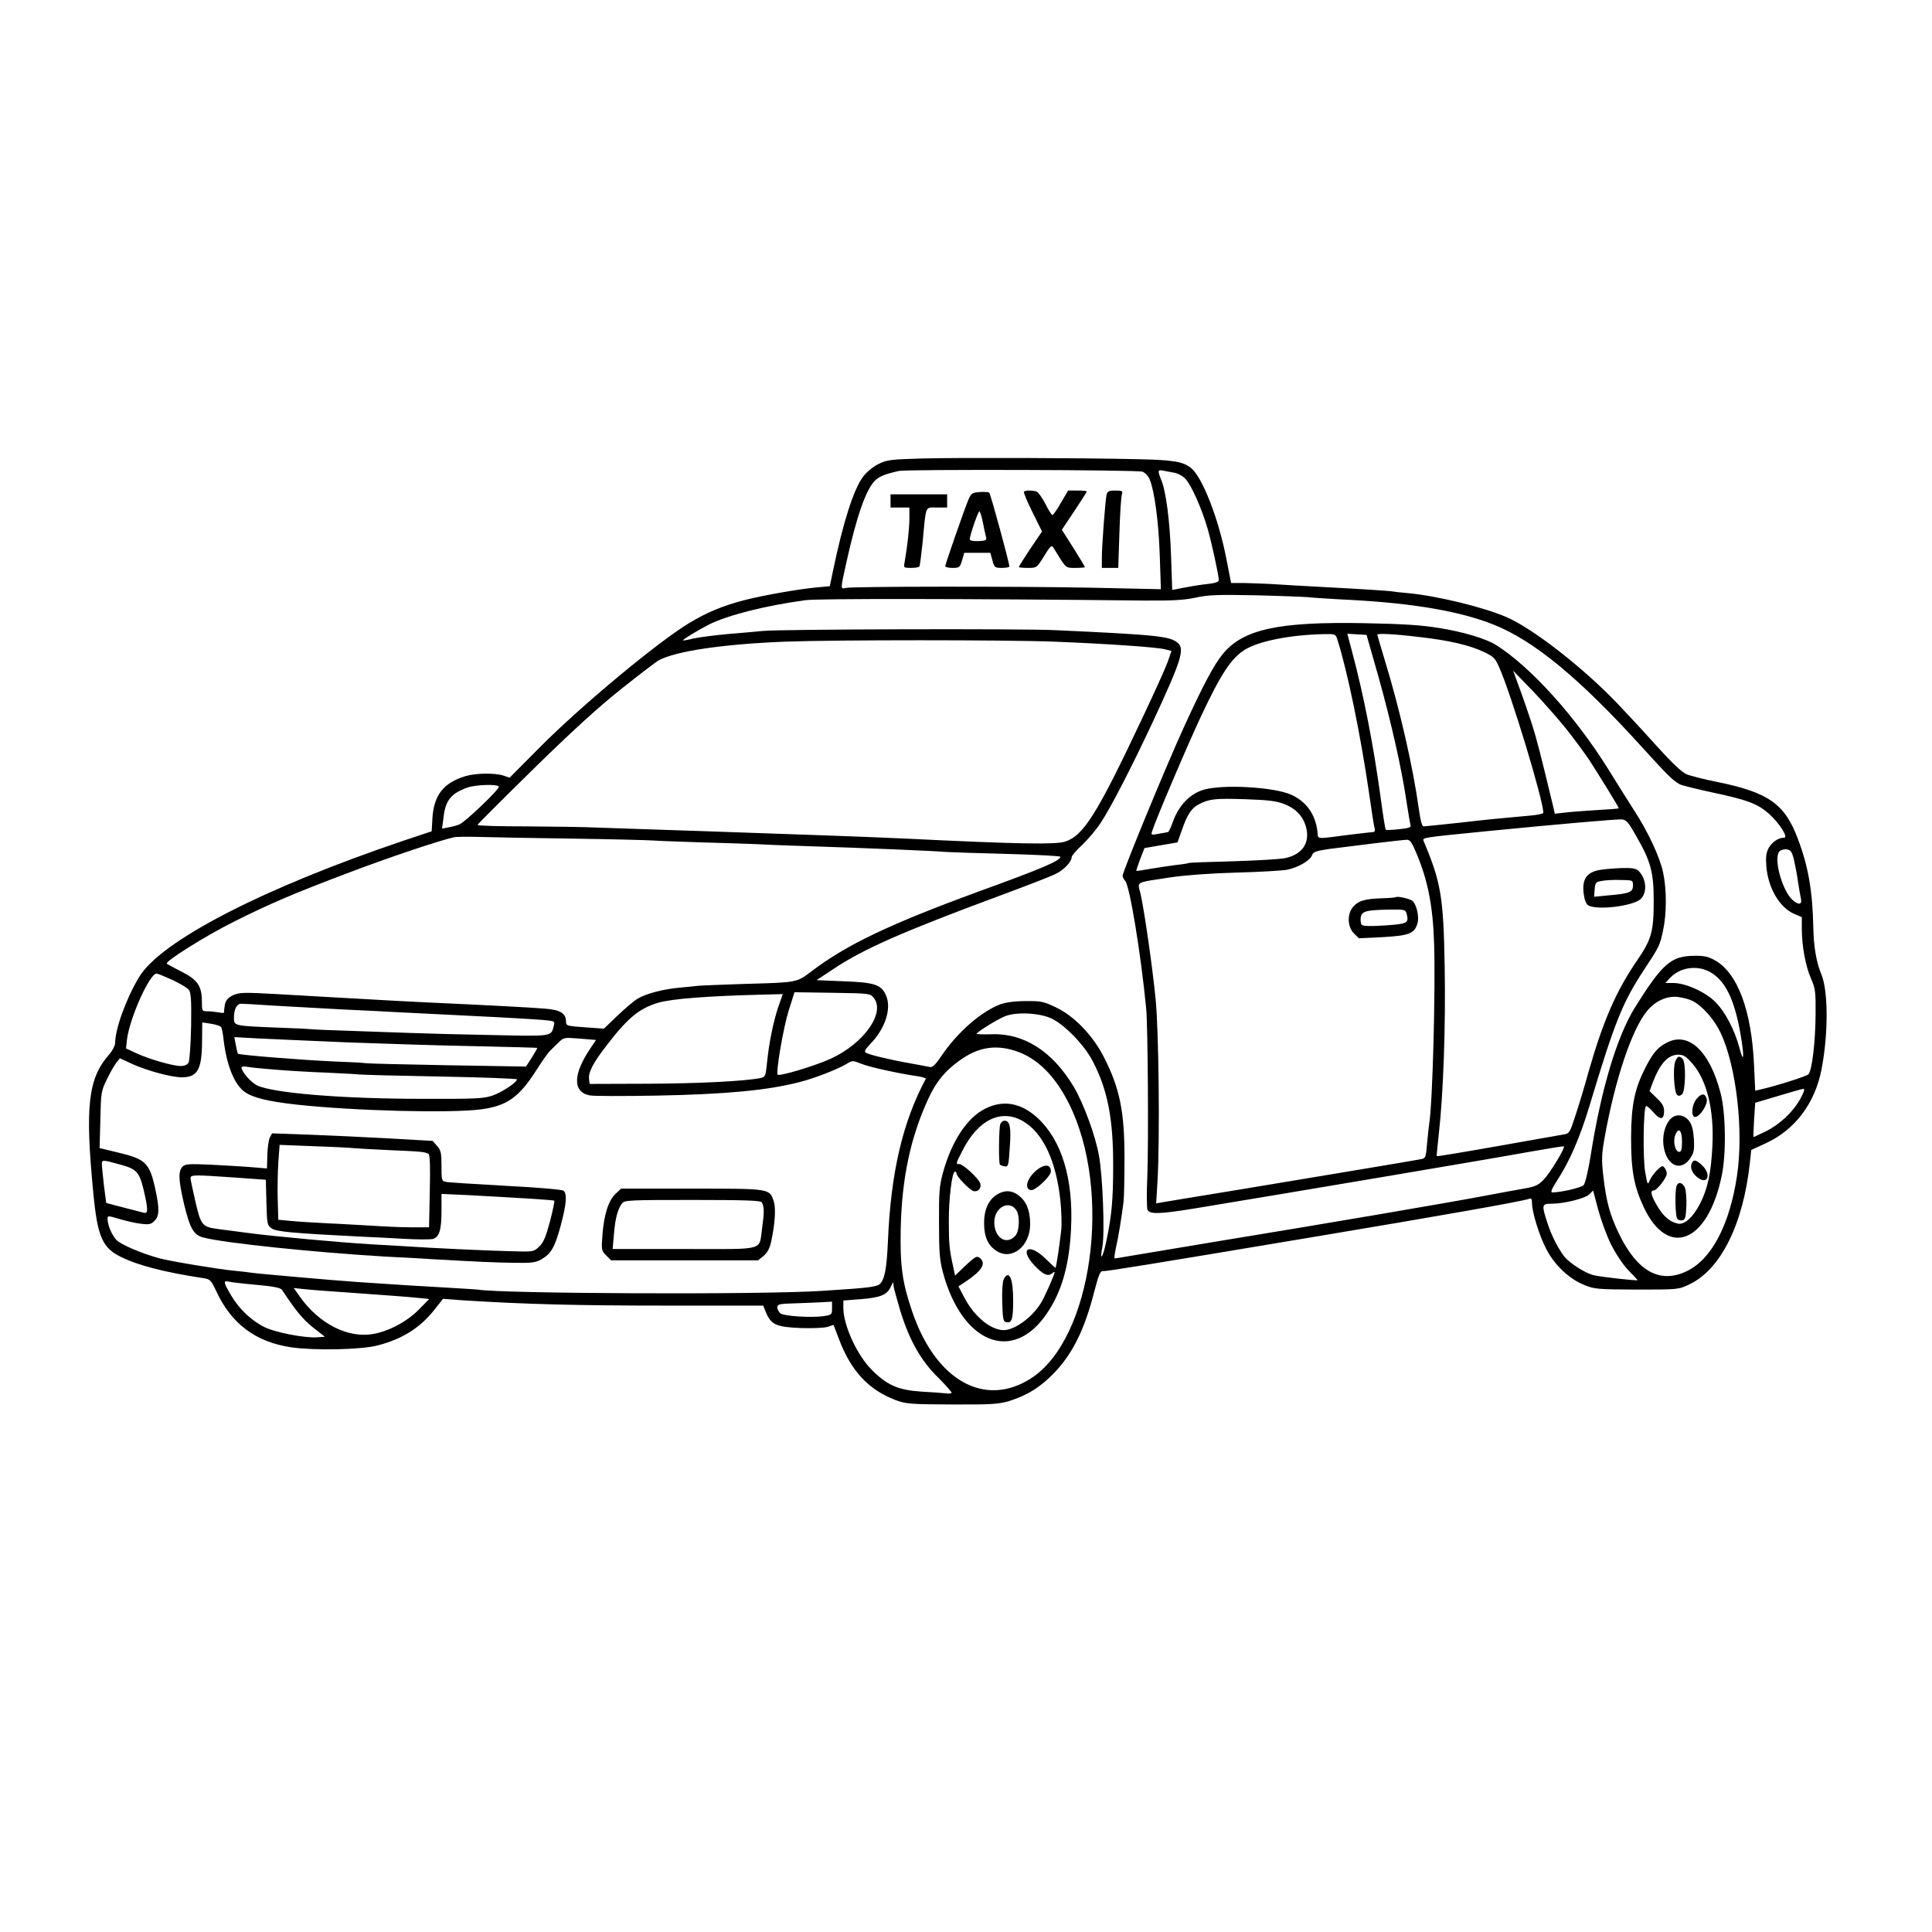 <?xml version="1.0" standalone="no"?>
<!DOCTYPE svg PUBLIC "-//W3C//DTD SVG 20010904//EN"
 "http://www.w3.org/TR/2001/REC-SVG-20010904/DTD/svg10.dtd">
<svg version="1.0" xmlns="http://www.w3.org/2000/svg"
 width="1024pt" height="1024pt" viewBox="0 0 1024 1024"
 preserveAspectRatio="xMidYMid meet">
<g transform="translate(0,1024) scale(0.1,-0.1)"
fill="#000000" stroke="none">
<path d="M4890 7810 c-172 -5 -189 -7 -235 -30 -28 -14 -63 -43 -80 -66 -50
-65 -107 -244 -160 -500 l-17 -81 -75 -7 c-93 -9 -272 -40 -378 -67 -112 -29
-197 -64 -290 -120 -167 -100 -574 -439 -789 -655 l-165 -166 -32 11 c-45 15
-147 14 -203 -3 -115 -35 -166 -100 -174 -221 l-4 -71 -147 -49 c-746 -252
-1289 -532 -1404 -724 -70 -117 -126 -274 -127 -350 0 -13 -13 -38 -29 -57
-115 -130 -131 -275 -86 -742 22 -227 48 -286 146 -334 94 -46 230 -81 440
-113 32 -5 38 -11 64 -66 80 -175 210 -272 398 -300 126 -18 371 -13 459 10
131 34 226 94 302 191 l44 56 108 -8 c324 -21 613 -28 1075 -28 l514 0 16 -39
c27 -63 56 -75 186 -80 62 -2 126 1 142 7 l29 10 27 -71 c63 -170 156 -272
300 -327 56 -21 76 -23 300 -24 207 -1 248 2 300 17 100 31 170 75 243 151 99
104 161 231 212 431 24 92 32 110 47 108 17 -2 249 36 1068 173 749 125 1155
197 1189 210 12 5 16 -1 16 -23 0 -48 39 -174 77 -246 44 -84 122 -157 201
-188 53 -22 72 -23 277 -24 219 0 220 0 278 27 167 79 287 319 322 648 l7 65
76 35 c156 71 263 214 297 395 36 188 35 411 -1 500 -27 64 -41 147 -43 247
-4 194 -26 325 -82 472 -69 185 -156 246 -425 301 -71 14 -146 33 -166 42 -25
11 -78 61 -160 152 -67 75 -161 176 -208 225 -181 189 -446 395 -585 455 -119
52 -364 112 -520 127 -38 3 -79 8 -90 10 -11 2 -144 11 -295 19 -151 8 -309
17 -350 20 -41 2 -104 4 -140 5 l-65 0 -24 123 c-41 215 -128 439 -189 487
-42 33 -91 42 -277 46 -296 7 -947 9 -1145 4z m1165 -70 c15 -6 32 -24 39 -42
25 -61 47 -222 53 -402 l6 -179 -364 8 c-409 8 -1271 7 -1306 -1 -29 -8 -29
-8 3 135 54 243 102 382 150 432 23 24 57 37 129 53 45 9 1265 6 1290 -4z
m166 -5 c20 -3 47 -17 62 -33 30 -31 85 -153 116 -259 21 -69 61 -254 61 -278
0 -9 -20 -16 -57 -20 -32 -3 -88 -12 -124 -19 l-66 -13 -6 176 c-6 188 -27
347 -52 407 -20 49 -19 55 8 50 12 -3 38 -7 58 -11z m709 -660 c25 -3 131 -10
235 -15 329 -18 574 -60 750 -130 215 -85 457 -285 788 -650 140 -154 164
-177 202 -198 11 -5 87 -24 170 -42 189 -40 242 -61 302 -114 56 -51 103 -126
79 -126 -30 0 -64 -23 -82 -55 -13 -25 -16 -47 -12 -97 9 -113 69 -216 144
-250 l44 -19 0 -60 c0 -92 19 -197 48 -264 24 -55 26 -71 25 -191 -1 -149 -19
-298 -38 -318 -11 -11 -168 -61 -256 -81 l-26 -6 -6 133 c-13 292 -87 490
-207 558 -36 20 -58 25 -110 24 -123 -1 -168 -40 -314 -273 -96 -155 -180
-433 -236 -791 -12 -74 -28 -142 -36 -151 -12 -14 -121 -39 -167 -39 -10 0 -2
20 26 63 66 101 122 230 172 397 134 445 174 545 288 719 83 126 84 128 102
211 19 90 19 215 0 305 -17 82 -80 217 -157 335 -30 47 -92 145 -137 218 -173
277 -410 539 -591 653 -51 33 -177 71 -300 90 -94 16 -192 22 -395 26 -458 9
-645 -32 -753 -162 -48 -58 -107 -170 -208 -391 -93 -203 -324 -764 -324 -786
0 -6 6 -19 14 -27 24 -28 83 -387 111 -676 9 -94 13 -712 6 -890 -4 -88 -3
-168 1 -177 12 -25 65 -23 250 7 510 84 1612 270 1768 299 102 18 187 32 189
30 8 -7 -73 -141 -106 -175 -28 -30 -46 -38 -96 -47 -34 -6 -134 -24 -223 -41
-178 -34 -840 -147 -1409 -240 -203 -34 -408 -68 -455 -76 -47 -8 -88 -15 -92
-15 -3 0 0 26 7 58 13 56 29 155 40 242 3 25 5 126 5 225 1 252 -25 377 -108
540 -60 118 -159 221 -258 267 -63 30 -77 33 -159 32 -57 0 -106 -7 -133 -17
-102 -39 -225 -146 -309 -269 -37 -54 -50 -67 -67 -63 -12 3 -59 11 -106 20
-108 19 -213 45 -230 55 -11 7 -5 17 22 46 79 80 114 187 85 256 -25 59 -59
71 -225 77 l-144 6 89 59 c162 108 370 199 899 395 132 49 259 98 281 110 43
21 83 64 83 88 0 7 25 37 56 65 30 29 75 81 98 117 54 81 165 297 279 541 148
319 167 379 130 412 -41 36 -106 43 -648 68 -183 9 -1459 5 -1550 -4 -27 -3
-109 -10 -182 -16 -73 -7 -157 -17 -187 -24 -31 -8 -56 -12 -56 -10 0 6 83 56
140 85 99 49 301 100 510 128 65 9 855 8 1795 -2 148 -1 208 2 270 15 67 15
117 17 315 13 129 -3 255 -8 280 -10z m159 -227 c53 -166 122 -502 166 -803
14 -99 28 -188 31 -197 3 -11 0 -18 -8 -18 -7 0 -62 -7 -123 -14 -186 -24
-168 -26 -172 14 -10 94 -60 163 -142 199 -93 40 -361 55 -462 25 -71 -21
-129 -81 -160 -163 -12 -34 -24 -61 -28 -61 -3 -1 -25 -5 -49 -9 -40 -8 -42
-7 -36 12 20 63 184 449 258 607 107 229 163 313 235 357 77 46 239 78 418 82
61 1 62 1 72 -31z m218 -198 c66 -236 122 -482 148 -660 9 -58 18 -112 21
-122 4 -14 -6 -17 -61 -23 -36 -4 -68 -5 -70 -3 -3 3 -14 72 -25 154 -40 294
-91 556 -155 795 l-24 90 51 -3 51 -3 64 -225z m213 214 c160 -18 268 -43 346
-80 50 -24 59 -32 81 -83 63 -142 233 -703 233 -769 0 -5 -33 -12 -72 -15
-166 -15 -211 -19 -376 -38 -95 -10 -179 -19 -186 -19 -9 0 -17 29 -26 93 -30
218 -100 526 -181 790 -21 71 -39 130 -39 133 0 8 88 4 220 -12z m-1930 -25
c276 -11 539 -29 582 -40 l37 -9 -19 -56 c-11 -31 -74 -171 -141 -312 -234
-496 -306 -611 -404 -643 -51 -16 -248 -13 -840 16 -166 8 -577 23 -1085 40
-250 8 -504 17 -565 19 -60 3 -226 5 -367 6 -142 0 -257 3 -257 8 1 4 133 136
293 293 203 199 344 328 467 426 97 77 187 146 200 153 91 49 340 86 669 99
261 10 1174 10 1430 0z m2707 -457 c41 -51 97 -127 125 -168 50 -77 158 -252
158 -258 0 -2 -48 -6 -107 -9 -60 -4 -136 -9 -170 -13 l-62 -7 -9 39 c-68 282
-86 354 -115 444 -19 58 -48 143 -66 190 l-31 85 102 -105 c55 -58 134 -147
175 -198z m-5653 -311 c7 -11 -180 -190 -210 -201 -12 -5 -37 -12 -56 -15
l-35 -7 8 61 c10 89 40 126 127 157 42 15 158 19 166 5z m4161 -92 c61 -23 99
-62 116 -118 25 -85 -16 -149 -108 -169 -26 -6 -151 -13 -277 -17 -126 -3
-232 -7 -235 -9 -3 -2 -32 -7 -63 -10 -31 -4 -92 -13 -135 -20 -43 -8 -79 -13
-80 -12 -2 1 8 29 20 62 l23 59 87 15 88 15 23 65 c29 83 51 117 90 137 55 29
88 32 244 27 120 -4 165 -9 207 -25z m1866 -168 c79 -137 94 -194 94 -346 0
-163 -11 -204 -91 -320 -109 -160 -177 -316 -254 -585 -22 -80 -54 -186 -71
-236 -28 -87 -31 -92 -62 -97 -18 -3 -175 -31 -351 -62 -175 -31 -319 -55
-321 -53 -1 2 4 55 11 118 24 210 37 577 31 890 -6 366 -20 445 -111 661 -9
20 -13 19 339 54 377 37 676 63 709 62 26 -2 35 -12 77 -86z m-5631 -16 c212
-3 403 -8 425 -10 22 -2 139 -6 260 -10 121 -3 258 -8 305 -10 47 -3 162 -7
255 -10 286 -9 667 -25 720 -30 28 -2 177 -7 333 -11 155 -4 282 -11 282 -15
0 -21 -96 -62 -435 -185 -472 -173 -697 -281 -881 -420 -83 -63 -75 -61 -359
-69 -115 -4 -226 -8 -245 -10 -19 -2 -64 -7 -100 -10 -87 -8 -177 -32 -220
-58 -19 -11 -67 -52 -107 -90 l-72 -69 -100 7 c-98 7 -101 8 -101 31 0 43 -31
62 -112 68 -69 6 -339 20 -583 31 -60 3 -150 7 -200 10 -291 16 -462 26 -637
36 -179 10 -199 9 -233 -6 -26 -13 -38 -26 -43 -49 -3 -17 -5 -35 -4 -40 2 -5
-11 -6 -29 -2 -17 3 -44 6 -60 6 -28 0 -29 1 -29 53 0 81 -24 115 -108 157
-39 20 -74 39 -78 42 -11 12 206 148 356 223 196 98 321 151 612 261 208 79
476 169 553 186 11 3 72 4 135 2 63 -2 288 -6 500 -9z m4468 -79 c60 -142 87
-280 93 -476 8 -250 -8 -850 -26 -957 -2 -12 -7 -58 -11 -102 -6 -76 -8 -80
-33 -85 -36 -7 -484 -82 -961 -161 -217 -35 -406 -67 -419 -69 l-23 -4 7 117
c13 224 7 795 -10 966 -18 180 -60 470 -80 558 -16 67 -34 57 160 87 83 12
209 21 346 25 119 3 240 10 270 15 60 12 124 49 134 79 5 15 21 21 88 31 98
13 383 48 413 49 17 1 27 -13 52 -73z m2000 -31 c6 -27 17 -81 22 -120 6 -38
13 -80 16 -92 5 -28 -14 -30 -43 -5 -58 50 -105 226 -71 260 7 7 24 12 38 10
21 -3 27 -11 38 -53z m-450 -594 c84 -43 134 -143 167 -331 21 -120 18 -164
-5 -76 -26 98 -76 193 -129 246 -53 53 -158 100 -223 100 l-41 0 24 26 c50 55
139 70 207 35z m-8146 -44 c40 -19 80 -42 88 -52 12 -15 15 -50 13 -192 -2
-96 -8 -183 -13 -194 -7 -12 -21 -19 -42 -19 -43 0 -170 37 -236 68 l-54 25 5
47 c14 114 120 350 157 350 5 0 42 -15 82 -33z m3719 -96 c63 -78 -51 -241
-227 -322 -80 -37 -272 -95 -282 -85 -11 11 30 250 58 339 l31 98 200 -3 c197
-3 201 -3 220 -27z m-506 -48 c-26 -77 -50 -194 -60 -299 -7 -69 -9 -72 -35
-78 -87 -17 -332 -29 -600 -30 l-305 -1 -3 27 c-4 35 23 87 94 178 111 145
172 195 272 225 68 21 264 36 544 43 l117 3 -24 -68z m4846 32 c52 -27 115
-98 148 -168 84 -176 124 -522 87 -762 -39 -257 -134 -438 -263 -501 -144 -71
-266 -4 -364 201 -47 98 -66 169 -81 301 -10 87 -9 115 6 200 55 309 144 577
226 676 44 53 104 80 162 74 26 -3 61 -12 79 -21z m-7521 -25 c85 -5 247 -14
360 -20 113 -5 248 -12 300 -15 52 -3 232 -12 400 -20 168 -8 334 -18 368 -21
63 -6 64 -6 57 -32 -14 -56 -5 -55 -325 -48 -162 3 -356 8 -430 11 -74 3 -216
7 -316 11 -99 3 -196 7 -215 9 -19 2 -106 6 -194 9 -215 9 -215 9 -215 52 0
44 15 74 38 74 9 0 87 -4 172 -10z m4125 -69 c71 -35 173 -141 217 -226 79
-152 109 -307 108 -557 0 -180 -8 -263 -37 -400 -18 -87 -36 -108 -20 -25 13
70 2 369 -18 481 -19 107 -81 276 -134 366 -114 190 -266 286 -441 278 -43 -1
-76 0 -74 3 8 13 110 76 149 92 60 25 185 19 250 -12z m-4403 -45 c4 -6 10
-36 13 -66 16 -136 57 -239 113 -278 42 -30 123 -50 277 -67 304 -33 809 -46
973 -25 138 18 202 63 293 205 32 50 65 97 74 105 8 8 28 28 44 43 29 29 29
29 115 22 l85 -7 -28 -42 c-95 -139 -97 -235 -4 -252 20 -4 179 -4 352 -1 369
7 591 28 760 72 76 19 204 69 248 96 31 19 32 19 80 0 43 -17 191 -50 301 -66
24 -4 41 -10 39 -13 -123 -229 -186 -499 -201 -866 -6 -136 -17 -196 -41 -220
-18 -17 -55 -22 -310 -38 -319 -21 -1702 -15 -1824 7 -9 1 -72 5 -141 9 -116
6 -303 18 -495 31 -130 9 -538 45 -560 49 -11 2 -54 7 -95 11 -83 8 -326 48
-392 65 -92 24 -207 73 -231 98 -25 27 -47 80 -47 113 0 16 3 16 63 -2 34 -10
85 -22 113 -25 44 -6 55 -3 73 15 25 25 27 62 6 160 -31 147 -51 167 -198 202
l-99 24 4 150 c3 145 4 152 35 215 17 36 40 75 50 88 l19 23 64 -30 c77 -35
208 -71 263 -71 84 0 107 40 108 190 l1 101 46 -7 c26 -4 50 -12 54 -18z m673
-81 c193 -7 496 -17 675 -20 179 -4 326 -8 327 -9 2 -1 -11 -24 -28 -51 l-31
-48 -419 7 c-231 4 -425 9 -432 11 -7 2 -82 6 -167 9 -162 7 -501 34 -508 41
-3 2 -8 23 -12 46 l-8 42 127 -7 c69 -3 284 -13 476 -21z m3534 -44 c115 -36
211 -130 286 -279 233 -464 125 -1250 -201 -1458 -245 -157 -505 -11 -629 354
-53 156 -65 241 -61 442 6 266 52 482 146 686 41 89 86 145 163 201 97 71 188
88 296 54z m-3924 -100 c66 -6 188 -13 270 -16 83 -4 164 -8 180 -10 17 -2
211 -7 433 -11 221 -4 402 -11 402 -15 0 -16 -79 -68 -130 -86 -49 -16 -90
-18 -375 -17 -424 0 -794 31 -874 72 -33 17 -81 73 -81 94 0 5 12 7 28 4 15
-3 81 -10 147 -15z m8088 -153 c-38 -71 -110 -138 -185 -175 -35 -17 -64 -30
-64 -30 -1 1 0 43 3 92 l6 90 121 36 c66 20 127 37 134 38 9 1 4 -17 -15 -51z
m-8897 -353 c78 -22 93 -39 115 -130 24 -103 25 -129 2 -123 -10 3 -59 15
-109 28 l-91 24 -12 92 c-6 51 -11 103 -11 114 0 24 2 24 106 -5z m7893 -421
c26 -51 63 -107 92 -137 27 -28 49 -51 49 -52 0 -5 -196 17 -233 26 -45 11
-125 62 -155 98 -32 41 -68 110 -89 175 -33 100 -32 106 20 106 68 0 179 28
201 50 l20 20 26 -99 c15 -55 45 -139 69 -187z m-7179 -214 c91 -8 128 -16
135 -27 73 -111 110 -155 163 -198 l64 -50 -40 -3 c-64 -5 -220 25 -278 53
-70 34 -136 96 -179 169 -41 70 -43 80 -12 73 12 -3 78 -11 147 -17z m3411
-135 c48 -157 109 -266 201 -356 42 -42 74 -79 72 -82 -3 -3 -17 -4 -32 -2
-15 2 -72 6 -127 9 -123 8 -182 33 -264 115 -78 78 -150 234 -151 327 l0 41
91 7 c103 8 139 22 159 63 l14 28 3 -25 c2 -14 18 -70 34 -125z m-2866 90
c127 -9 262 -19 300 -23 l70 -7 -55 -56 c-62 -63 -157 -114 -240 -129 -133
-25 -287 52 -389 195 l-34 48 59 -6 c32 -4 163 -13 289 -22z m2505 -79 c0 -34
-1 -35 -46 -42 -66 -9 -210 0 -228 15 -9 8 -16 22 -16 32 0 16 10 19 93 21 50
2 116 4 145 6 l52 3 0 -35z"/>
<path d="M5192 7632 c-39 -3 -45 -7 -59 -40 -22 -52 -123 -343 -123 -353 0 -5
17 -9 38 -9 37 0 40 2 51 40 l12 40 69 0 69 0 11 -40 c10 -38 13 -40 50 -40
22 0 40 3 40 8 -1 21 -100 386 -107 391 -4 3 -27 5 -51 3z m17 -159 c6 -32 14
-67 17 -78 5 -18 0 -21 -40 -23 -29 -1 -46 3 -46 10 0 20 44 148 51 148 3 0
12 -26 18 -57z"/>
<path d="M5427 7634 c-3 -3 17 -52 45 -108 l51 -103 -62 -91 c-33 -50 -61 -94
-61 -97 0 -3 21 -5 48 -5 47 0 47 0 86 63 34 55 40 60 50 43 68 -111 62 -106
116 -106 27 0 50 2 50 4 0 3 -27 48 -61 102 l-61 96 66 99 c36 54 66 101 66
104 0 3 -22 5 -50 5 l-49 0 -38 -65 c-20 -36 -41 -65 -45 -65 -4 0 -21 26 -37
59 -17 32 -37 61 -46 65 -21 8 -60 8 -68 0z"/>
<path d="M5865 7618 c-7 -34 -25 -271 -25 -334 l0 -54 44 0 43 0 6 183 c3 100
9 192 13 205 6 20 3 22 -35 22 -34 0 -41 -4 -46 -22z"/>
<path d="M4720 7585 l0 -35 50 0 50 0 0 -57 c0 -53 -10 -144 -25 -230 -6 -33
-6 -33 34 -33 22 0 42 3 44 8 3 4 10 61 17 127 19 202 12 185 75 185 l55 0 0
35 0 35 -150 0 -150 0 0 -35z"/>
<path d="M8473 5628 c-63 -13 -87 -48 -80 -118 4 -35 12 -59 23 -67 41 -30
242 -6 281 33 35 35 29 107 -12 148 -14 13 -33 17 -94 15 -42 -2 -95 -6 -118
-11z m182 -82 c0 -35 -18 -42 -133 -52 l-73 -7 3 39 c3 36 6 40 38 45 19 4 64
6 100 5 65 -1 65 -1 65 -30z"/>
<path d="M7399 5485 c-2 -2 -36 -5 -74 -6 -91 -3 -125 -13 -152 -44 -34 -38
-32 -107 3 -142 l26 -26 127 6 c140 8 169 19 184 74 11 37 -8 110 -31 121 -20
11 -78 23 -83 17z m57 -90 c12 -48 3 -52 -116 -60 -71 -5 -115 -4 -122 3 -5 5
-8 22 -6 38 4 34 27 41 155 43 80 1 83 0 89 -24z"/>
<path d="M8835 4714 c-47 -24 -71 -51 -109 -123 -62 -119 -80 -204 -81 -381 0
-173 15 -257 67 -368 128 -273 339 -190 413 164 25 116 22 334 -5 438 -57 224
-170 330 -285 270z m134 -110 c78 -89 117 -248 107 -439 -7 -140 -24 -223 -65
-304 -38 -74 -84 -115 -120 -106 -40 9 -73 37 -103 86 -36 59 -44 89 -24 89
15 0 58 51 69 82 3 9 0 24 -8 35 -13 17 -15 17 -40 -7 -15 -14 -33 -38 -40
-54 -12 -29 -13 -28 -25 41 -13 71 -10 337 4 350 3 4 21 -11 39 -32 37 -43 57
-41 57 7 0 23 -10 41 -39 68 l-38 37 17 46 c39 101 81 147 136 147 26 0 41 -9
73 -46z"/>
<path d="M8879 4613 c-13 -33 -6 -160 9 -175 8 -8 15 -8 27 2 19 16 22 169 3
188 -18 18 -27 15 -39 -15z"/>
<path d="M8991 4414 c-25 -31 -29 -94 -7 -94 26 0 69 67 62 95 -8 32 -29 32
-55 -1z"/>
<path d="M8853 4308 c-31 -33 -45 -96 -34 -152 18 -97 91 -126 139 -56 20 30
23 44 20 102 -3 48 -10 75 -24 95 -28 37 -72 42 -101 11z m62 -119 c0 -41 -4
-54 -15 -54 -21 0 -34 54 -21 88 17 45 36 28 36 -34z"/>
<path d="M8965 4070 c-8 -24 8 -55 40 -76 49 -32 64 25 17 69 -33 32 -48 34
-57 7z"/>
<path d="M8886 3954 c-9 -24 -7 -157 3 -172 5 -8 17 -12 27 -10 16 3 19 14 22
74 2 39 -2 83 -7 97 -12 30 -36 36 -45 11z"/>
<path d="M1430 4211 c-6 -13 -12 -54 -13 -93 l-2 -71 -85 7 c-47 4 -144 9
-215 13 -115 5 -133 4 -148 -11 -23 -24 -21 -71 8 -196 32 -132 51 -166 103
-179 105 -29 601 -80 962 -101 102 -5 223 -12 270 -15 233 -13 294 -16 405
-18 104 -2 124 1 154 18 52 30 71 63 102 176 31 115 36 171 16 188 -9 6 -129
17 -308 26 -162 9 -304 18 -316 21 -22 4 -23 10 -23 84 0 68 -3 83 -23 106
l-24 27 -229 13 c-126 7 -317 16 -425 20 l-197 7 -12 -22z m440 -56 c19 -2
107 -7 195 -11 168 -7 188 -9 206 -20 8 -4 10 -66 7 -198 l-4 -191 -94 0 c-52
0 -142 4 -200 8 -58 3 -166 10 -240 13 -74 4 -164 9 -200 13 l-65 6 -3 105
c-2 58 0 147 3 198 l7 94 177 -7 c97 -3 192 -8 211 -10z m-628 -156 l167 -12
3 -120 c3 -115 4 -121 28 -138 25 -17 106 -25 485 -44 50 -2 147 -7 217 -11
69 -4 137 -4 151 -1 35 9 47 47 47 149 l0 90 133 -6 c262 -14 461 -26 465 -30
2 -3 -8 -52 -23 -110 -22 -82 -34 -111 -57 -133 -29 -28 -31 -28 -141 -25
-111 2 -451 18 -577 27 -36 2 -114 7 -175 10 -153 9 -518 42 -650 60 -60 8
-132 17 -160 21 -83 11 -90 19 -119 144 -14 61 -26 117 -26 125 0 19 15 19
232 4z"/>
<path d="M3262 3912 c-37 -35 -61 -110 -69 -219 -6 -78 -5 -82 20 -107 l26
-26 390 0 389 0 30 24 c20 18 32 40 40 78 20 94 25 174 13 211 -23 68 -18 67
-435 67 l-374 0 -30 -28z m775 -44 c14 -23 14 -52 3 -133 -19 -128 27 -115
-412 -115 l-381 0 7 79 c7 86 21 136 44 164 14 16 45 17 373 17 275 0 360 -3
366 -12z"/>
<path d="M5222 4364 c-96 -48 -178 -172 -224 -339 -19 -69 -22 -105 -21 -265
0 -158 3 -197 21 -265 102 -377 371 -483 551 -216 80 118 119 258 128 453 12
262 -50 464 -177 582 -88 81 -182 98 -278 50z m201 -67 c105 -62 174 -208 197
-417 6 -56 8 -127 5 -158 -9 -81 -27 -202 -31 -202 -1 0 -26 23 -55 51 -84 82
-138 51 -59 -35 47 -51 74 -63 95 -46 8 7 15 10 15 8 0 -13 -54 -135 -74 -166
-48 -77 -139 -142 -197 -142 -69 1 -156 73 -208 173 l-31 59 38 25 c83 56 108
93 80 121 -19 19 -26 15 -83 -38 l-53 -51 -10 48 c-20 88 -23 122 -23 237 -1
118 17 266 32 266 5 0 9 -4 9 -10 0 -16 69 -87 90 -93 24 -6 44 16 35 42 -8
25 -90 101 -110 101 -20 0 -20 1 16 71 83 165 206 224 322 156z"/>
<path d="M5302 4283 c-8 -20 -10 -209 -2 -216 3 -3 14 -7 25 -9 19 -3 21 4 27
100 8 107 1 142 -28 142 -8 0 -18 -8 -22 -17z"/>
<path d="M5513 4051 c-62 -38 -92 -111 -49 -119 22 -5 106 74 106 99 0 32 -24
40 -57 20z"/>
<path d="M5290 3912 c-48 -26 -75 -81 -74 -157 0 -71 21 -117 67 -146 81 -51
177 26 177 143 0 63 -16 111 -48 141 -38 36 -78 43 -122 19z m100 -92 c16 -31
12 -105 -7 -128 -47 -55 -113 -14 -113 70 0 82 85 123 120 58z"/>
<path d="M5320 3460 c-6 -12 -10 -63 -8 -122 3 -91 5 -103 22 -106 29 -6 36
16 36 116 0 117 -22 165 -50 112z"/>
</g>
</svg>
